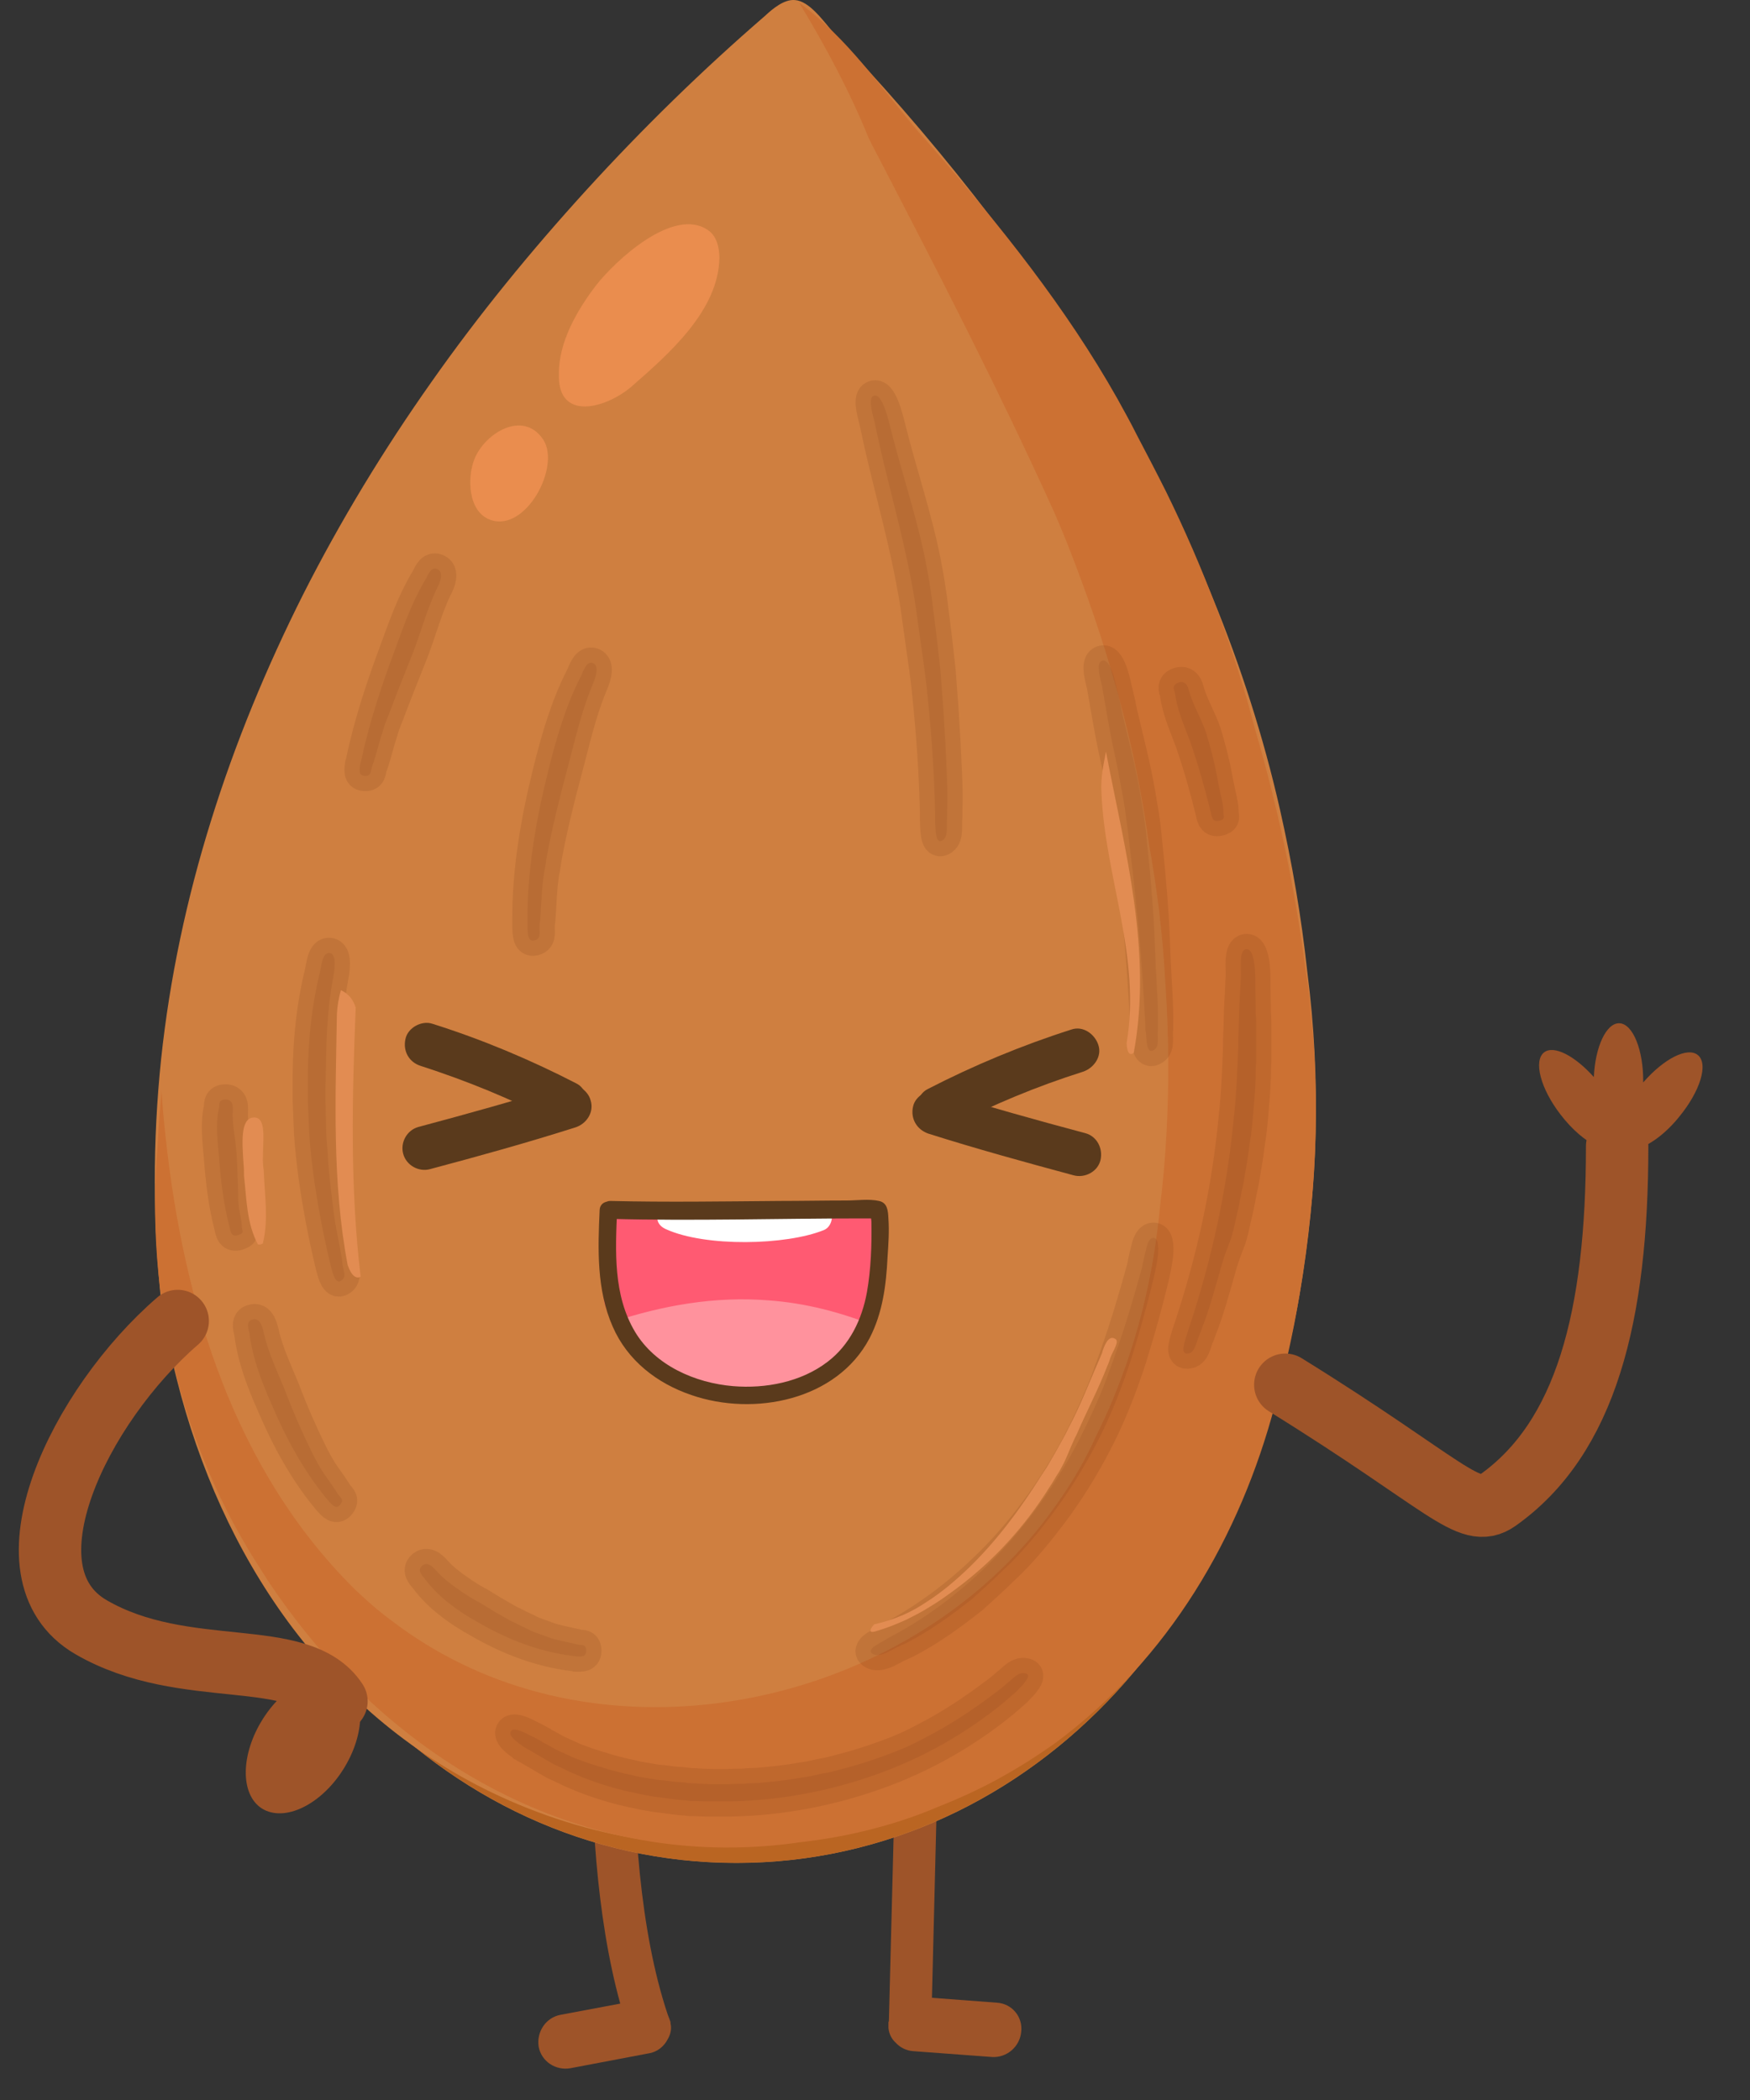 <svg width="35" height="42" viewBox="0 0 35 42" fill="none" xmlns="http://www.w3.org/2000/svg">
    <rect x="0" y="0" width="35" height="42" fill="#333333" stroke="none"/>
    <path d="M11.212 40.296L12.405 40.072C11.428 36.53 11.984 31.489 12.011 31.265C12.037 31.032 12.244 30.871 12.477 30.898C12.71 30.924 12.872 31.131 12.845 31.364C12.836 31.418 12.226 36.933 13.356 40.296C13.374 40.341 13.392 40.386 13.41 40.44C13.41 40.449 13.41 40.458 13.41 40.467C13.437 40.574 13.41 40.691 13.356 40.781C13.284 40.924 13.15 41.041 12.97 41.068L11.41 41.364C11.114 41.417 10.827 41.229 10.773 40.933C10.728 40.637 10.916 40.35 11.212 40.296Z"
          fill="#9E5429"/>
    <path d="M19.939 40.054L18.639 39.956L18.836 32.019C18.845 31.785 18.657 31.588 18.424 31.588C18.191 31.579 17.993 31.768 17.993 32.001L17.778 40.413C17.778 40.422 17.778 40.431 17.769 40.44C17.769 40.467 17.769 40.494 17.769 40.521V40.53V40.539C17.769 40.548 17.769 40.557 17.769 40.557C17.778 40.673 17.832 40.781 17.913 40.853C18.002 40.951 18.128 41.014 18.262 41.023L19.841 41.14C20.137 41.158 20.397 40.933 20.424 40.637C20.46 40.333 20.235 40.072 19.939 40.054Z"
          fill="#9E5429"/>
    <path d="M25.473 25.591C25.473 32.03 20.666 37.259 14.729 37.259C8.792 37.259 3.985 32.039 3.985 25.591C3.985 12.703 12.998 1.43 14.729 1.43C16.451 1.439 25.473 14.308 25.473 25.591Z"
          fill="#CF7F40"/>
    <path d="M14.729 36.145C10.522 36.145 6.845 33.777 4.89 30.279C6.549 34.387 10.334 37.257 14.729 37.257C19.123 37.257 22.908 34.387 24.567 30.279C22.612 33.786 18.935 36.145 14.729 36.145Z"
          fill="#BA6522"/>
    <path d="M22.335 28.189C22.236 28.683 22.165 29.14 22.075 29.544C21.985 29.947 21.878 30.324 21.779 30.656C21.564 31.319 21.402 31.822 21.438 31.804C21.968 31.463 22.452 30.862 22.631 30.136C22.721 29.777 22.73 29.409 22.676 29.068C22.613 28.728 22.488 28.432 22.335 28.189Z"
          fill="#BA6522"/>
    <path d="M18.675 8.091C18.146 7.167 17.626 6.665 17.644 6.701C17.841 7.562 18.2 8.459 18.496 9.329C18.792 10.199 19.052 11.096 19.384 11.813C19.456 11.131 19.438 10.432 19.312 9.786C19.186 9.14 18.944 8.549 18.675 8.091Z"
          fill="#BA6522"/>
    <path d="M7.537 16.325C7.259 16.63 7.017 17.007 6.838 17.437C6.658 17.859 6.551 18.334 6.533 18.809C6.515 19.285 6.578 19.751 6.703 20.172C6.829 20.594 7.017 20.962 7.232 21.267C7.205 20.621 7.178 20.002 7.187 19.437C7.196 18.872 7.232 18.343 7.295 17.877C7.412 16.962 7.573 16.298 7.537 16.325Z"
          fill="#BA6522"/>
    <path d="M8.927 32.505C8.622 31.975 8.362 31.464 8.165 31.007C7.761 30.092 7.546 29.41 7.528 29.455C7.384 30.316 7.537 31.366 8.021 32.253C8.487 33.15 9.259 33.823 9.967 34.146C9.779 33.859 9.591 33.581 9.411 33.303C9.241 33.043 9.079 32.765 8.927 32.505Z"
          fill="#BA6522"/>
    <path d="M5.851 25.796C5.824 25.32 5.797 24.934 5.77 24.944C5.403 25.248 5.178 25.769 5.187 26.298C5.196 26.558 5.259 26.818 5.376 27.042C5.492 27.266 5.663 27.446 5.86 27.544C5.842 27.168 5.86 26.872 5.869 26.585C5.869 26.307 5.869 26.038 5.851 25.796Z"
          fill="#BA6522"/>
    <path d="M18.578 32.146C18.461 32.379 18.353 32.603 18.246 32.809C18.021 33.231 17.788 33.607 17.564 33.939C17.125 34.603 16.802 35.087 16.838 35.078C17.501 34.818 18.165 34.298 18.578 33.581C18.784 33.222 18.918 32.836 18.963 32.459C19.017 32.083 18.981 31.715 18.9 31.41C18.802 31.67 18.685 31.912 18.578 32.146Z"
          fill="#BA6522"/>
    <path d="M20.029 26.261C19.958 26.969 20.012 27.471 20.029 27.444C20.406 26.942 20.675 26.314 20.792 25.651C20.908 24.987 20.863 24.314 20.666 23.785C20.272 24.673 20.101 25.552 20.029 26.261Z"
          fill="#BA6522"/>
    <path d="M9.277 24.217C9.134 24.683 9.107 25.176 9.17 25.625C9.224 26.073 9.349 26.477 9.493 26.818C9.78 27.481 10.102 27.876 10.111 27.849C10.156 27.221 10.067 26.558 9.914 25.939C9.753 25.302 9.538 24.71 9.277 24.217Z"
          fill="#BA6522"/>
    <path d="M23.322 20.235C23.412 19.617 23.349 18.935 23.134 18.289C22.918 17.653 22.551 17.079 22.129 16.711C22.201 17.689 22.47 18.532 22.748 19.195C23.026 19.85 23.322 20.271 23.322 20.235Z"
          fill="#BA6522"/>
    <path d="M16.864 21.464C17.097 20.89 17.205 20.208 17.151 19.535C17.097 18.863 16.882 18.217 16.559 17.76C16.389 18.728 16.451 19.607 16.559 20.316C16.675 21.015 16.855 21.5 16.864 21.464Z"
          fill="#BA6522"/>
    <path d="M14.407 23.887C14.084 24.811 14.111 25.761 14.281 26.479C14.443 27.187 14.712 27.627 14.712 27.6C14.855 26.99 14.891 26.335 14.837 25.68C14.784 25.035 14.649 24.398 14.407 23.887Z"
          fill="#BA6522"/>
    <path d="M23.949 23.956C23.779 23.274 23.411 22.701 23.016 22.297C23.025 22.79 23.106 23.256 23.196 23.678C23.285 24.099 23.384 24.476 23.456 24.808C23.608 25.472 23.716 25.983 23.734 25.947C23.877 25.669 23.976 25.346 24.012 24.996C24.057 24.656 24.03 24.288 23.949 23.956Z"
          fill="#BA6522"/>
    <path d="M10.775 19.177C10.667 19.715 10.667 20.253 10.748 20.693C10.82 21.141 10.954 21.491 11.071 21.724C11.178 21.957 11.268 22.074 11.268 22.056C11.304 21.32 11.34 20.549 11.376 19.796C11.421 19.042 11.465 18.28 11.421 17.607C11.098 18.092 10.883 18.639 10.775 19.177Z"
          fill="#BA6522"/>
    <path d="M10.524 8.649C10.057 9.152 9.645 9.806 9.438 10.542C9.232 11.286 9.268 12.039 9.412 12.631C9.654 12.147 9.815 11.654 9.95 11.196C10.084 10.748 10.21 10.318 10.308 9.941C10.497 9.187 10.55 8.622 10.524 8.649Z"
          fill="#BA6522"/>
    <path d="M14.774 11.239C14.792 10.826 14.748 10.441 14.667 10.109C14.514 9.454 14.263 9.051 14.254 9.077C14.093 9.642 14.057 10.252 14.093 10.844C14.138 11.436 14.272 12.001 14.434 12.494C14.667 12.1 14.757 11.651 14.774 11.239Z"
          fill="#BA6522"/>
    <path d="M18.631 13.993C18.505 13.832 18.416 13.769 18.416 13.778C18.425 14.361 18.479 14.953 18.622 15.527C18.765 16.101 18.981 16.648 19.232 17.105C19.519 16.218 19.313 15.321 19.052 14.702C18.918 14.397 18.757 14.146 18.631 13.993Z"
          fill="#BA6522"/>
    <path d="M12.38 33.858C12.12 33.419 11.841 32.97 11.528 32.594C11.447 33.015 11.492 33.437 11.626 33.813C11.761 34.19 11.985 34.504 12.227 34.728C12.469 34.953 12.729 35.078 12.918 35.132C13.106 35.186 13.214 35.168 13.205 35.159C13.025 34.953 12.9 34.737 12.765 34.522C12.631 34.298 12.505 34.083 12.38 33.858Z"
          fill="#BA6522"/>
    <path d="M13.384 6.325C13.85 5.85 13.985 5.303 14.003 4.863C14.021 4.424 13.922 4.092 13.904 4.11C13.267 4.666 13.088 5.617 13.384 6.325Z"
          fill="#BA6522"/>
    <path d="M16.676 31.012C17.25 32.043 16.443 34.115 14.82 34.115C13.197 34.115 12.488 31.891 12.963 31.012C13.232 30.509 13.869 30.375 14.82 30.375C15.77 30.375 16.398 30.501 16.676 31.012Z"
          fill="#231F20"/>
    <path d="M16.264 31.048C16.264 31.263 15.564 31.218 14.775 31.218C13.986 31.218 13.394 31.263 13.394 31.048C13.394 30.832 14.04 30.662 14.829 30.662C15.627 30.662 16.264 30.832 16.264 31.048Z"
          fill="white"/>
    <path d="M13.474 33.005C13.788 33.48 14.245 33.821 14.837 33.821C15.447 33.821 15.941 33.471 16.263 32.996C15.214 32.224 14.192 32.547 13.474 33.005Z"
          fill="#FB422D"/>
    <path d="M20.889 31.136C21.684 30.948 22.177 30.151 21.989 29.356C21.801 28.56 21.004 28.068 20.209 28.256C19.413 28.444 18.921 29.241 19.109 30.036C19.296 30.831 20.093 31.324 20.889 31.136Z"
          fill="white"/>
    <path d="M9.357 31.169C10.164 31.038 10.711 30.278 10.581 29.471C10.45 28.664 9.69 28.116 8.883 28.247C8.076 28.378 7.528 29.138 7.659 29.945C7.79 30.752 8.55 31.3 9.357 31.169Z"
          fill="white"/>
    <path d="M20.561 28.67C19.996 28.67 19.539 29.127 19.539 29.692C19.539 30.257 19.996 30.715 20.561 30.715C21.126 30.715 21.584 30.257 21.584 29.692C21.584 29.127 21.126 28.67 20.561 28.67ZM20.427 29.576C20.247 29.692 20.023 29.674 19.924 29.522C19.835 29.378 19.907 29.163 20.086 29.047C20.265 28.93 20.489 28.948 20.588 29.1C20.678 29.244 20.606 29.459 20.427 29.576ZM21.171 30.302C21.099 30.365 21.001 30.365 20.956 30.302C20.911 30.239 20.929 30.15 21.01 30.087C21.09 30.024 21.18 30.024 21.225 30.087C21.27 30.15 21.252 30.248 21.171 30.302Z"
          fill="#231F20"/>
    <path d="M9.126 28.67C8.561 28.67 8.103 29.127 8.103 29.692C8.103 30.257 8.561 30.715 9.126 30.715C9.691 30.715 10.148 30.257 10.148 29.692C10.139 29.127 9.682 28.67 9.126 28.67ZM8.937 29.576C8.758 29.692 8.534 29.674 8.435 29.522C8.345 29.378 8.417 29.163 8.597 29.047C8.776 28.93 9 28.948 9.099 29.1C9.188 29.244 9.117 29.459 8.937 29.576ZM9.646 30.302C9.574 30.365 9.475 30.365 9.431 30.302C9.386 30.239 9.404 30.15 9.484 30.087C9.556 30.024 9.655 30.024 9.7 30.087C9.745 30.15 9.718 30.248 9.646 30.302Z"
          fill="#231F20"/>
    <path d="M25.599 16.189C24.28 10.378 20.971 5.266 16.944 0.952C16.855 0.862 16.765 0.763 16.684 0.674C16.451 0.396 16.182 0.019 15.895 0.001C15.68 -0.017 15.446 0.181 15.303 0.315C14.047 1.4 12.854 2.566 11.733 3.795C10.621 5.015 9.572 6.297 8.621 7.651C7.671 8.997 6.81 10.414 6.065 11.884C5.33 13.346 4.702 14.862 4.218 16.422C3.734 17.974 3.393 19.57 3.222 21.185C3.052 22.817 3.052 24.467 3.231 26.099C3.312 26.602 3.411 27.095 3.536 27.588C4.424 31.122 6.487 34.234 9.832 35.848C13.68 37.705 18.271 37.14 21.554 34.404C23.222 33.014 24.388 31.131 25.15 29.068C25.527 28.037 25.805 26.96 25.993 25.884C26.361 23.75 26.424 21.597 26.146 19.436C26.029 18.342 25.841 17.256 25.599 16.189Z"
          fill="#CF7F40"/>
    <path d="M26.119 19.438C25.958 18.218 25.734 16.998 25.429 15.796C25.33 15.393 25.223 14.998 25.106 14.604C24.675 12.944 24.066 11.348 23.321 9.832C23.133 9.456 22.936 9.079 22.738 8.702C22.613 8.451 22.478 8.209 22.344 7.967C21.321 6.155 20.021 4.532 18.649 2.953C18.559 2.846 18.469 2.747 18.371 2.64C17.608 1.743 16.954 0.765 15.985 0.057C16.505 0.918 16.989 1.814 17.375 2.765C17.438 2.891 17.501 3.016 17.564 3.133C18.783 5.483 19.994 7.832 21.088 10.254C21.241 10.604 21.384 10.962 21.519 11.321C22.2 13.115 22.72 14.962 22.98 16.89C23.061 17.321 23.124 17.751 23.178 18.182C23.241 18.702 23.285 19.213 23.312 19.733C23.375 20.675 23.384 21.662 23.33 22.666C23.303 23.168 23.259 23.671 23.196 24.173C23.097 25.213 22.882 26.245 22.541 27.24C22.371 27.733 22.173 28.218 21.94 28.684C21.707 29.204 21.42 29.689 21.097 30.137C18.469 33.85 13.017 35.267 9.017 33.168C8.532 32.917 8.093 32.621 7.68 32.298C7.474 32.137 7.286 31.966 7.097 31.787C4.685 29.401 3.671 26.065 3.313 22.747C3.277 22.433 3.25 22.128 3.232 21.823C3.196 22.191 3.169 22.567 3.151 22.944C2.9 25.904 3.609 28.944 5.241 31.428C5.429 31.733 5.635 32.02 5.851 32.307C8.2 35.428 11.868 37.446 16.003 36.845C16.469 36.791 16.936 36.711 17.393 36.594C17.851 36.478 18.299 36.334 18.738 36.146C19.151 35.984 19.564 35.796 19.958 35.581C20.353 35.365 20.738 35.123 21.115 34.854C23.384 33.168 24.801 30.738 25.501 28.092C25.617 27.68 25.725 27.258 25.814 26.828C25.994 25.985 26.119 25.123 26.209 24.28C26.281 23.617 26.317 22.935 26.317 22.263C26.317 21.59 26.29 20.908 26.218 20.245C26.191 19.976 26.164 19.707 26.119 19.438Z"
          fill="#CC7133"/>
    <g opacity="0.33">
        <path opacity="0.33"
              d="M7.769 14.309C7.93 13.878 8.1 13.457 8.271 13.026C8.432 12.604 8.549 12.156 8.746 11.752C8.782 11.69 8.908 11.43 8.728 11.376C8.603 11.34 8.558 11.519 8.513 11.582C8.244 12.03 8.074 12.515 7.894 13.008C7.625 13.726 7.383 14.461 7.222 15.214C7.213 15.241 7.213 15.259 7.204 15.286C7.195 15.376 7.15 15.528 7.32 15.519C7.437 15.51 7.41 15.403 7.446 15.322C7.455 15.304 7.455 15.286 7.464 15.268C7.535 15.062 7.58 14.847 7.652 14.64C7.679 14.533 7.724 14.416 7.769 14.309Z"
              fill="#511900" stroke="#511900" stroke-width="0.608" stroke-miterlimit="10"/>
    </g>
    <g opacity="0.33">
        <path opacity="0.33"
              d="M10.935 17.139C11.043 16.556 11.186 15.982 11.339 15.409C11.491 14.844 11.617 14.261 11.841 13.722C11.877 13.633 12.029 13.301 11.841 13.256C11.715 13.229 11.653 13.462 11.608 13.543C11.303 14.144 11.114 14.808 10.953 15.462C10.711 16.44 10.54 17.444 10.549 18.449C10.549 18.485 10.549 18.512 10.549 18.547C10.558 18.664 10.549 18.87 10.72 18.799C10.827 18.754 10.783 18.619 10.792 18.512C10.792 18.485 10.792 18.467 10.8 18.44C10.827 18.162 10.827 17.875 10.863 17.597C10.872 17.525 10.881 17.444 10.899 17.373L10.935 17.139Z"
              fill="#511900" stroke="#511900" stroke-width="0.608" stroke-miterlimit="10"/>
    </g>
    <g opacity="0.33">
        <path opacity="0.33"
              d="M10.692 32.645C10.648 32.627 10.603 32.609 10.558 32.582L10.423 32.519L10.298 32.456C10.253 32.438 10.208 32.412 10.172 32.394L10.047 32.322C10.002 32.295 9.966 32.277 9.921 32.25C9.84 32.205 9.76 32.151 9.67 32.098C9.625 32.071 9.589 32.044 9.544 32.026C9.5 31.999 9.464 31.981 9.419 31.954L9.293 31.873C9.248 31.846 9.213 31.82 9.177 31.793L9.06 31.712C9.024 31.685 8.988 31.649 8.943 31.622C8.872 31.56 8.8 31.497 8.737 31.425C8.719 31.407 8.665 31.344 8.612 31.308C8.549 31.273 8.486 31.264 8.423 31.335C8.343 31.434 8.468 31.533 8.504 31.587C8.639 31.766 8.809 31.936 8.988 32.071C9.168 32.214 9.365 32.34 9.562 32.447C10.145 32.788 10.791 33.039 11.464 33.12C11.482 33.12 11.508 33.12 11.526 33.129C11.607 33.129 11.742 33.156 11.724 32.986C11.706 32.869 11.616 32.914 11.544 32.887C11.526 32.887 11.517 32.878 11.499 32.878C11.32 32.833 11.132 32.806 10.961 32.743C10.916 32.725 10.863 32.708 10.818 32.69L10.692 32.645Z"
              fill="#511900" stroke="#511900" stroke-width="0.608" stroke-miterlimit="10"/>
    </g>
    <g opacity="0.33">
        <path opacity="0.33"
              d="M24.343 15.544C24.289 15.239 24.208 14.943 24.119 14.647C24.02 14.36 23.859 14.1 23.778 13.813C23.769 13.768 23.724 13.58 23.545 13.661C23.428 13.714 23.491 13.822 23.5 13.867C23.545 14.208 23.688 14.521 23.805 14.835C23.966 15.302 24.101 15.777 24.217 16.252C24.217 16.27 24.226 16.279 24.226 16.297C24.244 16.351 24.253 16.459 24.415 16.405C24.522 16.369 24.459 16.306 24.468 16.243C24.468 16.234 24.468 16.216 24.468 16.207C24.459 16.055 24.415 15.912 24.388 15.768C24.37 15.696 24.361 15.625 24.343 15.544Z"
              fill="#511900" stroke="#511900" stroke-width="0.608" stroke-miterlimit="10"/>
    </g>
    <g opacity="0.33">
        <path opacity="0.33"
              d="M24.621 24.771C24.639 24.717 24.648 24.663 24.666 24.609L24.702 24.448L24.774 24.134L24.837 23.811L24.872 23.65C24.881 23.596 24.89 23.542 24.899 23.488L24.953 23.165C24.971 23.058 24.98 22.95 24.998 22.843C25.034 22.627 25.052 22.412 25.07 22.197C25.079 22.089 25.088 21.982 25.096 21.874C25.105 21.766 25.105 21.659 25.114 21.551C25.114 21.443 25.114 21.336 25.123 21.228V21.067V20.905C25.123 20.798 25.123 20.69 25.123 20.582C25.123 20.475 25.123 20.367 25.114 20.26C25.114 20.044 25.105 19.829 25.105 19.614C25.105 19.542 25.105 19.372 25.079 19.228C25.052 19.085 25.007 18.959 24.908 18.986C24.783 19.022 24.819 19.363 24.819 19.497C24.81 19.614 24.81 19.739 24.801 19.856L24.792 20.035L24.783 20.215L24.774 20.573C24.765 20.69 24.765 20.816 24.765 20.932C24.747 21.408 24.729 21.892 24.675 22.367C24.541 23.784 24.236 25.183 23.787 26.538C23.769 26.582 23.76 26.627 23.742 26.672C23.698 26.834 23.581 27.111 23.778 27.067C23.904 27.04 23.922 26.843 23.993 26.69C24.002 26.654 24.02 26.627 24.029 26.591C24.182 26.206 24.289 25.802 24.406 25.398C24.433 25.291 24.469 25.183 24.505 25.076L24.621 24.771Z"
              fill="#511900" stroke="#511900" stroke-width="0.608" stroke-miterlimit="10"/>
    </g>
    <g opacity="0.33">
        <path opacity="0.33"
              d="M23.087 18.645C23.069 18.233 23.033 17.82 22.997 17.408C22.979 17.201 22.953 16.995 22.935 16.789C22.917 16.583 22.89 16.376 22.854 16.17C22.791 15.767 22.71 15.354 22.612 14.959C22.567 14.762 22.513 14.556 22.468 14.358C22.441 14.26 22.423 14.161 22.405 14.062C22.378 13.964 22.361 13.865 22.334 13.767C22.307 13.641 22.199 13.13 22.029 13.22C21.912 13.282 22.011 13.587 22.038 13.713C22.118 14.161 22.19 14.619 22.289 15.067L22.361 15.408C22.378 15.524 22.405 15.632 22.423 15.749C22.468 15.973 22.504 16.197 22.531 16.43C22.558 16.601 22.576 16.771 22.594 16.941L22.657 17.453C22.692 17.793 22.728 18.134 22.764 18.475C22.827 19.157 22.872 19.838 22.908 20.52C22.908 20.565 22.908 20.61 22.917 20.654C22.935 20.816 22.926 21.103 23.087 20.995C23.195 20.923 23.141 20.744 23.159 20.583C23.159 20.547 23.159 20.52 23.159 20.484C23.168 20.089 23.132 19.695 23.114 19.3C23.105 19.067 23.096 18.861 23.087 18.645Z"
              fill="#511900" stroke="#511900" stroke-width="0.608" stroke-miterlimit="10"/>
    </g>
    <g opacity="0.33">
        <path opacity="0.33"
              d="M18.863 14.126C18.845 13.884 18.827 13.65 18.809 13.408L18.729 12.7L18.684 12.341C18.666 12.224 18.657 12.108 18.639 11.982C18.621 11.866 18.603 11.749 18.585 11.623C18.567 11.507 18.54 11.39 18.522 11.274C18.343 10.35 18.029 9.444 17.805 8.538C17.769 8.395 17.634 7.821 17.464 7.92C17.347 7.982 17.473 8.341 17.5 8.485C17.715 9.525 18.02 10.538 18.217 11.579C18.253 11.767 18.289 11.964 18.316 12.153C18.343 12.35 18.37 12.538 18.397 12.736C18.451 13.121 18.513 13.516 18.549 13.902C18.63 14.682 18.684 15.462 18.702 16.251C18.702 16.305 18.702 16.35 18.702 16.404C18.711 16.583 18.702 16.915 18.863 16.798C18.971 16.718 18.926 16.511 18.944 16.332C18.944 16.296 18.944 16.26 18.944 16.215C18.962 15.758 18.926 15.301 18.908 14.852C18.89 14.619 18.881 14.368 18.863 14.126Z"
              fill="#511900" stroke="#511900" stroke-width="0.608" stroke-miterlimit="10"/>
    </g>
    <g opacity="0.33">
        <path opacity="0.33"
              d="M6.227 29.023C6.039 28.637 5.868 28.251 5.716 27.848C5.563 27.462 5.366 27.067 5.276 26.655C5.258 26.592 5.213 26.323 5.034 26.395C4.908 26.44 4.98 26.601 4.989 26.673C5.052 27.166 5.231 27.633 5.429 28.081C5.716 28.754 6.065 29.408 6.532 29.973C6.55 29.991 6.559 30.009 6.577 30.027C6.639 30.09 6.729 30.215 6.819 30.072C6.882 29.982 6.792 29.937 6.747 29.866C6.738 29.848 6.729 29.839 6.72 29.821C6.612 29.65 6.478 29.489 6.379 29.31C6.352 29.265 6.325 29.211 6.299 29.166L6.227 29.023Z"
              fill="#511900" stroke="#511900" stroke-width="0.608" stroke-miterlimit="10"/>
    </g>
    <g opacity="0.33">
        <path opacity="0.33"
              d="M17.697 35.112C17.428 35.211 17.15 35.3 16.872 35.372L16.666 35.426L16.558 35.453L16.451 35.471L16.244 35.516C16.173 35.534 16.101 35.543 16.029 35.552C15.751 35.605 15.464 35.632 15.177 35.659L14.962 35.668L14.854 35.677H14.747L14.531 35.686C14.46 35.686 14.388 35.686 14.316 35.686C14.173 35.686 14.038 35.677 13.895 35.668C13.823 35.668 13.751 35.659 13.68 35.65C13.608 35.641 13.536 35.641 13.464 35.632L13.249 35.605L13.141 35.596L13.034 35.578L12.828 35.543C12.756 35.534 12.693 35.516 12.621 35.498C12.478 35.471 12.343 35.435 12.209 35.399C12.137 35.381 12.074 35.354 12.002 35.336C11.931 35.318 11.868 35.291 11.796 35.273L11.599 35.202L11.5 35.166L11.402 35.121L11.204 35.031C11.141 35.005 11.079 34.969 11.016 34.933C10.998 34.924 10.971 34.906 10.935 34.888C10.917 34.879 10.899 34.87 10.881 34.861C10.863 34.852 10.845 34.843 10.828 34.825C10.747 34.78 10.657 34.735 10.567 34.691C10.397 34.601 10.236 34.547 10.209 34.646C10.191 34.709 10.28 34.798 10.406 34.888C10.424 34.897 10.433 34.906 10.451 34.924C10.469 34.933 10.487 34.942 10.496 34.951C10.532 34.969 10.559 34.987 10.594 35.005C10.657 35.04 10.711 35.076 10.747 35.094C10.819 35.139 10.89 35.175 10.962 35.22L11.07 35.282L11.186 35.336C11.258 35.372 11.339 35.408 11.411 35.444L11.644 35.543C11.957 35.668 12.28 35.767 12.603 35.839L12.729 35.865C12.774 35.874 12.809 35.883 12.854 35.892C12.935 35.91 13.016 35.919 13.105 35.937C13.276 35.955 13.437 35.982 13.608 36L13.733 36.009L13.796 36.018H13.859L14.11 36.027C14.191 36.027 14.28 36.027 14.361 36.027H14.487C14.531 36.027 14.567 36.027 14.612 36.027C15.608 36.009 16.594 35.821 17.527 35.489C18.46 35.157 19.33 34.664 20.092 34.036C20.137 33.991 20.191 33.955 20.235 33.91C20.28 33.874 20.334 33.83 20.379 33.776C20.424 33.731 20.478 33.677 20.505 33.632C20.576 33.543 20.594 33.471 20.478 33.462C20.406 33.453 20.325 33.507 20.253 33.569C20.218 33.605 20.173 33.641 20.128 33.677C20.083 33.713 20.047 33.749 20.002 33.785C19.966 33.812 19.93 33.839 19.895 33.865C19.455 34.197 18.998 34.502 18.505 34.753C18.244 34.897 17.975 35.014 17.697 35.112Z"
              fill="#511900" stroke="#511900" stroke-width="0.608" stroke-miterlimit="10"/>
    </g>
    <path d="M11.572 8.118C11.895 8.181 12.352 7.975 12.639 7.724C13.366 7.087 14.37 6.217 14.388 5.159C14.388 4.953 14.334 4.728 14.173 4.612C13.482 4.11 12.299 5.222 11.922 5.706C11.545 6.199 11.168 6.845 11.178 7.491C11.168 7.894 11.339 8.074 11.572 8.118Z"
          fill="#EA8D4E"/>
    <path d="M9.805 10.396C10.514 10.656 11.222 9.329 10.863 8.79C10.46 8.19 9.697 8.665 9.491 9.176C9.339 9.544 9.357 10.234 9.805 10.396Z"
          fill="#EA8D4E"/>
    <g opacity="0.33">
        <path opacity="0.33"
              d="M20.074 31.393C20.28 31.204 20.468 30.998 20.648 30.783L20.782 30.622L20.845 30.541L20.908 30.46L21.033 30.299L21.159 30.128C21.482 29.68 21.769 29.196 22.02 28.693C22.262 28.2 22.459 27.689 22.63 27.16C22.71 26.9 22.791 26.631 22.863 26.37C22.935 26.11 23.006 25.841 23.069 25.581C23.078 25.537 23.096 25.465 23.114 25.375C23.132 25.285 23.15 25.187 23.159 25.097C23.177 24.909 23.159 24.747 23.06 24.756C22.988 24.765 22.944 24.873 22.917 25.007C22.881 25.133 22.854 25.285 22.836 25.366C22.675 25.949 22.504 26.532 22.298 27.106C22.253 27.249 22.19 27.393 22.145 27.536C22.092 27.68 22.038 27.814 21.975 27.958C21.858 28.236 21.724 28.514 21.589 28.783C21.177 29.581 20.666 30.326 20.056 30.989C19.446 31.644 18.746 32.218 17.957 32.657C17.903 32.684 17.859 32.711 17.805 32.738C17.76 32.765 17.706 32.792 17.652 32.828C17.599 32.855 17.545 32.891 17.5 32.917C17.41 32.98 17.374 33.043 17.473 33.088C17.536 33.115 17.625 33.097 17.715 33.061C17.742 33.052 17.76 33.043 17.787 33.025C17.814 33.016 17.832 32.998 17.859 32.989C17.903 32.962 17.957 32.935 18.002 32.917C18.038 32.9 18.083 32.882 18.119 32.864C18.594 32.622 19.024 32.308 19.446 31.976C19.652 31.788 19.867 31.599 20.074 31.393Z"
              fill="#511900" stroke="#511900" stroke-width="0.608" stroke-miterlimit="10"/>
    </g>
    <g opacity="0.33">
        <path opacity="0.33"
              d="M6.604 23.659C6.586 23.489 6.568 23.319 6.559 23.148C6.55 22.978 6.532 22.807 6.523 22.637L6.514 22.126C6.505 21.955 6.505 21.785 6.514 21.615C6.523 20.942 6.532 20.251 6.658 19.588C6.676 19.48 6.766 19.059 6.577 19.059C6.443 19.059 6.425 19.337 6.398 19.444C6.21 20.207 6.147 20.996 6.156 21.785C6.156 21.857 6.156 21.928 6.156 22L6.165 22.215L6.183 22.655C6.201 22.951 6.236 23.238 6.272 23.525C6.353 24.099 6.461 24.673 6.595 25.238C6.604 25.274 6.613 25.31 6.622 25.346C6.658 25.48 6.712 25.713 6.846 25.597C6.936 25.516 6.855 25.381 6.846 25.247C6.846 25.22 6.837 25.193 6.837 25.166C6.784 24.843 6.703 24.52 6.667 24.189C6.649 24.018 6.622 23.839 6.604 23.659Z"
              fill="#511900" stroke="#511900" stroke-width="0.608" stroke-miterlimit="10"/>
    </g>
    <g opacity="0.33">
        <path opacity="0.33"
              d="M4.765 23.893C4.756 23.606 4.747 23.328 4.729 23.041C4.711 22.763 4.639 22.485 4.657 22.198C4.657 22.153 4.675 21.974 4.487 21.991C4.361 22 4.388 22.117 4.379 22.162C4.307 22.485 4.352 22.808 4.379 23.131C4.415 23.606 4.469 24.09 4.594 24.556C4.594 24.574 4.603 24.583 4.603 24.601C4.621 24.655 4.639 24.754 4.792 24.691C4.899 24.655 4.836 24.601 4.836 24.538C4.836 24.53 4.836 24.521 4.836 24.503C4.827 24.368 4.783 24.234 4.774 24.099C4.765 24.036 4.765 23.965 4.765 23.893Z"
              fill="#511900" stroke="#511900" stroke-width="0.608" stroke-miterlimit="10"/>
    </g>
    <path d="M7.213 25.534C6.998 23.74 7.042 21.946 7.114 20.152C7.069 20.009 6.989 19.884 6.818 19.803C6.773 19.964 6.747 20.117 6.738 20.278C6.711 21.955 6.639 23.641 6.953 25.3C7.034 25.534 7.132 25.578 7.213 25.534Z"
          fill="#E28C52"/>
    <path d="M5.257 24.87C5.374 24.386 5.293 23.911 5.275 23.417C5.266 23.346 5.257 23.274 5.257 23.193C5.257 22.799 5.338 22.332 5.069 22.35C4.8 22.368 4.845 22.87 4.871 23.283C4.88 23.363 4.88 23.444 4.88 23.516C4.934 24 4.934 24.467 5.158 24.888C5.194 24.897 5.221 24.888 5.257 24.87Z"
          fill="#E28C52"/>
    <path d="M22.675 21.058C23.052 19.013 22.496 17.004 22.119 15.031C22.065 15.318 22.012 15.56 22.029 15.856C22.101 17.551 22.828 19.148 22.532 20.861C22.541 21.076 22.603 21.112 22.675 21.058Z"
          fill="#E28C52"/>
    <path d="M17.5 32.63C17.715 32.568 17.922 32.487 18.119 32.397C18.28 32.316 18.442 32.236 18.594 32.137C18.747 32.047 18.899 31.94 19.034 31.841C19.769 31.312 20.388 30.657 20.881 29.913C20.935 29.832 20.989 29.742 21.043 29.662C21.088 29.581 21.141 29.5 21.186 29.429C21.231 29.348 21.276 29.267 21.312 29.186C21.348 29.106 21.384 29.016 21.419 28.935C21.455 28.855 21.491 28.765 21.536 28.684C21.733 28.227 21.966 27.787 22.146 27.321C22.173 27.267 22.191 27.204 22.209 27.151C22.253 27.025 22.406 26.819 22.298 26.774C22.164 26.693 22.074 26.935 22.038 27.07C22.029 27.088 22.02 27.106 22.011 27.133C21.796 27.617 21.617 28.101 21.366 28.568C21.33 28.648 21.285 28.729 21.24 28.81C21.195 28.89 21.15 28.971 21.106 29.052C21.061 29.133 21.016 29.204 20.971 29.285C20.926 29.366 20.872 29.438 20.828 29.509C20.774 29.59 20.72 29.68 20.666 29.76C20.182 30.496 19.635 31.177 18.953 31.733C18.819 31.841 18.675 31.949 18.532 32.038C18.388 32.137 18.227 32.227 18.065 32.298C17.877 32.379 17.689 32.442 17.482 32.487C17.366 32.621 17.402 32.657 17.5 32.63Z"
          fill="#E28C52"/>
    <path d="M17.41 24.11C17.231 23.949 16.809 24.066 16.603 24.075C16.101 24.092 15.599 24.11 15.105 24.119C14.218 24.137 13.276 24.263 12.397 24.146C12.245 24.128 12.146 24.227 12.11 24.352C12.092 24.37 12.074 24.388 12.056 24.406C12.002 24.64 11.984 24.882 11.993 25.124C12.038 25.249 12.029 25.447 12.029 25.626C12.047 25.77 12.065 25.922 12.092 26.066C12.155 26.272 12.236 26.469 12.343 26.648C12.612 27.106 13.052 27.491 13.554 27.689C14.675 28.128 16.558 27.94 17.285 26.882C17.652 26.343 17.841 24.487 17.41 24.11Z"
          fill="#FF5A72"/>
    <path d="M15.391 26.009C14.306 25.919 13.248 26.107 12.225 26.448C12.261 26.52 12.288 26.583 12.324 26.645C12.593 27.103 13.032 27.488 13.535 27.686C14.656 28.125 16.539 27.937 17.265 26.878C17.328 26.789 17.391 26.654 17.436 26.493C16.79 26.242 16.109 26.062 15.391 26.009Z"
          fill="#FF929D"/>
    <path d="M16.494 24.154C15.92 24.046 15.759 24.226 15.167 24.208C14.512 24.19 14.136 24.199 13.49 24.136C13.14 24.1 13.015 24.45 13.32 24.584C14.109 24.943 15.723 24.907 16.476 24.602C16.665 24.53 16.71 24.19 16.494 24.154Z"
          fill="white"/>
    <path d="M12.208 24.377C13.885 24.422 15.553 24.368 17.23 24.368C17.32 24.368 17.419 24.368 17.508 24.368C17.553 24.368 17.544 24.377 17.544 24.368C17.535 24.351 17.428 24.27 17.419 24.288C17.41 24.306 17.428 24.404 17.428 24.431C17.437 24.898 17.419 25.391 17.338 25.848C17.239 26.386 16.997 26.898 16.549 27.238C16.02 27.642 15.311 27.776 14.665 27.723C13.903 27.66 13.105 27.31 12.701 26.637C12.262 25.902 12.307 25.023 12.343 24.198C12.352 23.974 12.002 23.974 11.993 24.198C11.957 24.978 11.93 25.794 12.253 26.53C12.549 27.211 13.141 27.669 13.831 27.902C15.078 28.332 16.737 28.01 17.392 26.763C17.652 26.261 17.724 25.705 17.751 25.14C17.768 24.88 17.787 24.628 17.768 24.368C17.76 24.216 17.751 24.055 17.58 24.019C17.383 23.974 17.132 24.01 16.934 24.01C16.486 24.01 16.038 24.019 15.589 24.019C14.459 24.028 13.338 24.046 12.208 24.019C11.975 24.019 11.975 24.377 12.208 24.377Z"
          fill="#5A3A1C"/>
    <path d="M18.997 22.537C19.867 22.088 20.728 21.73 21.661 21.434C21.876 21.362 22.046 21.129 21.966 20.896C21.894 20.68 21.661 20.51 21.427 20.591C20.441 20.905 19.472 21.308 18.549 21.784C18.342 21.891 18.271 22.196 18.387 22.384C18.531 22.591 18.773 22.654 18.997 22.537Z"
          fill="#5A3A1C"/>
    <path d="M18.566 22.672C19.525 22.976 20.503 23.245 21.471 23.506C21.696 23.568 21.956 23.434 22.01 23.201C22.063 22.967 21.938 22.725 21.705 22.663C20.727 22.402 19.759 22.133 18.799 21.828C18.584 21.757 18.306 21.909 18.261 22.133C18.207 22.367 18.332 22.591 18.566 22.672Z"
          fill="#5A3A1C"/>
    <path d="M11.526 21.668C10.602 21.192 9.643 20.789 8.647 20.475C8.432 20.403 8.154 20.556 8.109 20.78C8.055 21.022 8.181 21.246 8.414 21.318C9.356 21.623 10.208 21.973 11.078 22.421C11.284 22.529 11.562 22.484 11.678 22.26C11.786 22.062 11.741 21.775 11.526 21.668Z"
          fill="#5A3A1C"/>
    <path d="M11.275 21.705C10.316 22.01 9.338 22.279 8.369 22.539C8.136 22.602 8.002 22.853 8.064 23.077C8.127 23.31 8.378 23.445 8.603 23.382C9.58 23.122 10.549 22.853 11.508 22.548C11.733 22.476 11.885 22.243 11.813 22.01C11.759 21.794 11.499 21.633 11.275 21.705Z"
          fill="#5A3A1C"/>
    <path d="M3.554 26.42C1.599 28.106 -0.051 31.46 1.823 32.545C3.697 33.631 5.993 32.904 6.729 34.025"
          stroke="#9E5429" stroke-width="1.248" stroke-miterlimit="10" stroke-linecap="round"/>
    <path d="M32.343 22.924C32.343 26.332 31.715 28.762 29.949 30.009C29.384 30.404 28.935 29.695 25.706 27.695"
          stroke="#9E5429" stroke-width="1.248" stroke-miterlimit="10" stroke-linecap="round"/>
    <path fill-rule="evenodd" clip-rule="evenodd"
          d="M5.258 34.378C5.706 33.669 6.433 33.319 6.881 33.597C7.321 33.876 7.312 34.683 6.863 35.391C6.415 36.1 5.688 36.449 5.24 36.171C4.8 35.893 4.809 35.086 5.258 34.378Z"
          fill="#9E5429"/>
    <path d="M32.774 22.967C33.016 22.887 33.321 22.662 33.581 22.339C34.002 21.828 34.173 21.281 33.958 21.102C33.751 20.931 33.276 21.174 32.864 21.649C32.872 21.003 32.657 20.474 32.388 20.465C32.128 20.456 31.904 20.931 31.877 21.541C31.5 21.12 31.079 20.895 30.881 21.048C30.666 21.218 30.81 21.774 31.213 22.294C31.447 22.599 31.715 22.824 31.94 22.922C31.94 22.958 32.774 22.976 32.774 22.967Z"
          fill="#9E5429"/>
</svg>
